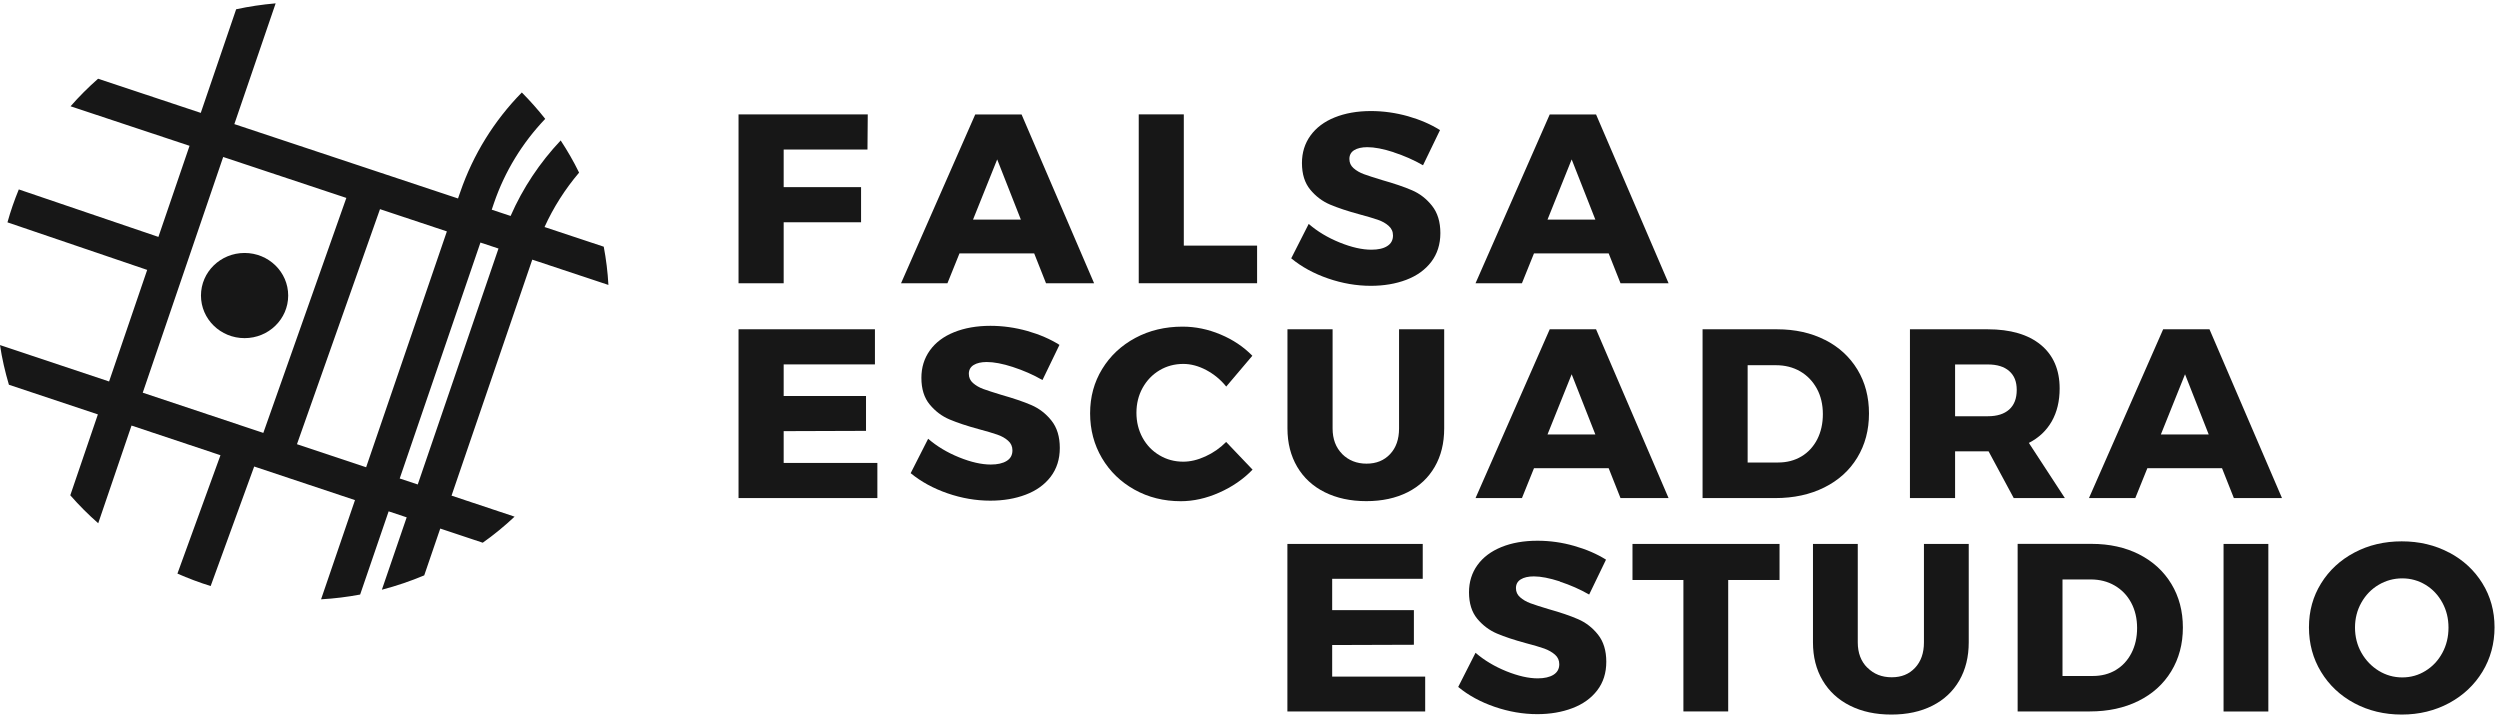 <svg width="232" height="67" viewBox="0 0 232 67" fill="none" xmlns="http://www.w3.org/2000/svg">
<path d="M119.47 50.477H132.03V53.71H123.626V56.62H131.209V59.834L123.626 59.859V62.788H132.257V66.021H119.47V50.477Z" fill="#171717"/>
<path d="M144.759 53.956C143.796 53.647 142.994 53.489 142.341 53.489C141.824 53.489 141.423 53.583 141.126 53.766C140.828 53.95 140.68 54.221 140.68 54.575C140.68 54.928 140.809 55.2 141.068 55.427C141.326 55.654 141.643 55.843 142.024 55.982C142.406 56.121 142.962 56.304 143.705 56.525C144.811 56.835 145.722 57.144 146.446 57.46C147.164 57.769 147.784 58.249 148.295 58.893C148.806 59.537 149.064 60.377 149.064 61.412C149.064 62.447 148.786 63.331 148.224 64.064C147.661 64.796 146.899 65.345 145.916 65.718C144.94 66.09 143.854 66.273 142.658 66.273C141.339 66.273 140.027 66.046 138.715 65.598C137.402 65.149 136.271 64.531 135.321 63.748L136.93 60.578C137.732 61.273 138.682 61.841 139.781 62.289C140.88 62.731 141.85 62.952 142.697 62.952C143.317 62.952 143.809 62.839 144.164 62.618C144.52 62.397 144.701 62.069 144.701 61.639C144.701 61.286 144.571 60.989 144.306 60.755C144.041 60.522 143.705 60.332 143.311 60.187C142.91 60.048 142.348 59.878 141.617 59.688C140.525 59.392 139.626 59.095 138.915 58.792C138.204 58.489 137.596 58.028 137.085 57.416C136.581 56.803 136.323 55.982 136.323 54.966C136.323 54.006 136.588 53.16 137.105 52.441C137.628 51.715 138.372 51.159 139.329 50.768C140.292 50.376 141.404 50.18 142.677 50.18C143.828 50.18 144.966 50.338 146.084 50.66C147.202 50.976 148.191 51.405 149.038 51.935L147.474 55.174C146.627 54.688 145.722 54.29 144.759 53.975" fill="#171717"/>
<path d="M151.495 50.477H165.141V53.823H160.377V66.021H156.22V53.823H151.495V50.477Z" fill="#171717"/>
<path d="M173.299 61.961C173.888 62.555 174.637 62.851 175.549 62.851C176.46 62.851 177.165 62.561 177.715 61.974C178.264 61.393 178.542 60.604 178.542 59.613V50.477H182.699V59.613C182.699 60.957 182.408 62.138 181.826 63.148C181.244 64.158 180.41 64.941 179.324 65.49C178.238 66.04 176.971 66.311 175.517 66.311C174.062 66.311 172.789 66.04 171.69 65.49C170.591 64.941 169.744 64.165 169.143 63.148C168.541 62.132 168.244 60.957 168.244 59.613V50.477H172.401V59.613C172.401 60.591 172.698 61.374 173.286 61.961" fill="#171717"/>
<path d="M198.517 51.449C199.797 52.1 200.793 53.015 201.504 54.189C202.215 55.364 202.571 56.715 202.571 58.236C202.571 59.758 202.209 61.115 201.491 62.296C200.773 63.476 199.758 64.398 198.446 65.048C197.134 65.699 195.634 66.021 193.934 66.021H187.237V50.471H194.096C195.763 50.471 197.231 50.799 198.511 51.443M196.345 62.176C196.966 61.81 197.451 61.279 197.8 60.604C198.149 59.922 198.323 59.145 198.323 58.274C198.323 57.403 198.136 56.601 197.767 55.919C197.399 55.237 196.888 54.713 196.235 54.335C195.582 53.956 194.839 53.773 194.012 53.773H191.4V62.731H194.218C195.02 62.731 195.731 62.548 196.352 62.176" fill="#171717"/>
<path d="M210.502 50.477H206.346V66.027H210.502V50.477Z" fill="#171717"/>
<path d="M227.278 51.273C228.59 51.967 229.618 52.92 230.368 54.133C231.118 55.345 231.493 56.708 231.493 58.211C231.493 59.714 231.118 61.109 230.368 62.34C229.618 63.565 228.59 64.537 227.278 65.244C225.965 65.951 224.504 66.311 222.882 66.311C221.259 66.311 219.798 65.957 218.486 65.257C217.174 64.556 216.146 63.584 215.396 62.353C214.646 61.121 214.271 59.739 214.271 58.217C214.271 56.696 214.646 55.351 215.396 54.139C216.146 52.927 217.174 51.973 218.486 51.279C219.798 50.584 221.259 50.237 222.882 50.237C224.504 50.237 225.965 50.584 227.278 51.279M220.736 54.272C220.063 54.669 219.527 55.225 219.133 55.926C218.738 56.626 218.544 57.403 218.544 58.243C218.544 59.082 218.745 59.884 219.145 60.585C219.546 61.286 220.083 61.841 220.749 62.252C221.414 62.656 222.139 62.864 222.927 62.864C223.716 62.864 224.44 62.662 225.093 62.252C225.752 61.847 226.269 61.292 226.651 60.585C227.032 59.884 227.22 59.101 227.22 58.243C227.22 57.384 227.032 56.626 226.651 55.926C226.269 55.225 225.752 54.675 225.093 54.272C224.433 53.874 223.709 53.672 222.927 53.672C222.145 53.672 221.408 53.874 220.736 54.272Z" fill="#171717"/>
<path d="M68.536 30.558H81.194V33.816H72.725V36.746H80.366V39.984L72.725 40.01V42.958H81.42V46.222H68.536V30.558Z" fill="#171717"/>
<path d="M94.013 34.062C93.043 33.747 92.228 33.595 91.576 33.595C91.058 33.595 90.651 33.69 90.354 33.873C90.056 34.056 89.908 34.334 89.908 34.687C89.908 35.041 90.037 35.319 90.296 35.546C90.554 35.773 90.877 35.963 91.259 36.102C91.64 36.24 92.203 36.424 92.953 36.651C94.064 36.967 94.982 37.276 95.713 37.592C96.437 37.907 97.058 38.381 97.575 39.031C98.092 39.681 98.35 40.527 98.35 41.569C98.35 42.611 98.066 43.501 97.504 44.24C96.941 44.978 96.165 45.534 95.183 45.906C94.2 46.279 93.108 46.462 91.899 46.462C90.574 46.462 89.248 46.235 87.93 45.78C86.611 45.325 85.473 44.7 84.51 43.911L86.132 40.717C86.941 41.417 87.897 41.992 89.003 42.44C90.108 42.889 91.091 43.109 91.944 43.109C92.571 43.109 93.062 42.996 93.418 42.775C93.78 42.554 93.954 42.226 93.954 41.79C93.954 41.43 93.819 41.133 93.554 40.9C93.289 40.66 92.953 40.471 92.545 40.332C92.144 40.193 91.569 40.022 90.839 39.827C89.74 39.53 88.835 39.227 88.117 38.924C87.4 38.621 86.785 38.154 86.275 37.535C85.764 36.916 85.505 36.095 85.505 35.066C85.505 34.094 85.77 33.248 86.294 32.516C86.818 31.783 87.568 31.221 88.537 30.83C89.507 30.439 90.632 30.236 91.912 30.236C93.069 30.236 94.213 30.401 95.344 30.716C96.469 31.038 97.465 31.468 98.318 32.004L96.741 35.268C95.887 34.776 94.976 34.378 94.006 34.062" fill="#171717"/>
<path d="M111.939 34.34C111.221 33.961 110.51 33.772 109.812 33.772C109.004 33.772 108.267 33.968 107.601 34.365C106.935 34.763 106.418 35.306 106.03 36.001C105.649 36.695 105.461 37.465 105.461 38.311C105.461 39.157 105.655 39.934 106.03 40.622C106.412 41.316 106.935 41.859 107.601 42.251C108.267 42.649 108.997 42.844 109.812 42.844C110.465 42.844 111.156 42.68 111.868 42.352C112.585 42.024 113.225 41.582 113.788 41.013L116.238 43.583C115.371 44.48 114.337 45.187 113.135 45.717C111.939 46.247 110.749 46.512 109.579 46.512C107.995 46.512 106.56 46.153 105.28 45.439C104 44.726 102.992 43.747 102.261 42.51C101.531 41.272 101.162 39.89 101.162 38.355C101.162 36.821 101.537 35.464 102.281 34.245C103.024 33.027 104.052 32.061 105.358 31.36C106.664 30.66 108.125 30.312 109.741 30.312C110.93 30.312 112.107 30.552 113.264 31.038C114.421 31.524 115.404 32.181 116.218 33.014L113.794 35.874C113.277 35.23 112.656 34.725 111.939 34.34Z" fill="#171717"/>
<path d="M124.551 42.131C125.146 42.724 125.902 43.027 126.813 43.027C127.725 43.027 128.442 42.731 128.998 42.144C129.554 41.556 129.832 40.761 129.832 39.763V30.558H134.021V39.763C134.021 41.121 133.73 42.308 133.142 43.324C132.554 44.341 131.713 45.13 130.627 45.679C129.535 46.228 128.261 46.506 126.794 46.506C125.327 46.506 124.047 46.228 122.941 45.679C121.836 45.13 120.982 44.341 120.381 43.324C119.78 42.301 119.476 41.114 119.476 39.763V30.558H123.665V39.763C123.665 40.742 123.963 41.537 124.557 42.131" fill="#171717"/>
<path d="M150.383 46.222L149.284 43.45H142.354L141.236 46.222H136.93L143.815 30.558H148.114L154.843 46.222H150.383ZM143.608 40.319H148.049L145.851 34.732L143.608 40.319Z" fill="#171717"/>
<path d="M169.356 31.537C170.649 32.194 171.651 33.115 172.369 34.296C173.086 35.483 173.442 36.84 173.442 38.374C173.442 39.909 173.08 41.272 172.356 42.465C171.632 43.659 170.61 44.581 169.291 45.237C167.973 45.894 166.46 46.222 164.747 46.222H157.998V30.558H164.909C166.583 30.558 168.07 30.887 169.356 31.543M167.171 42.358C167.798 41.986 168.283 41.455 168.639 40.773C168.988 40.085 169.162 39.303 169.162 38.425C169.162 37.547 168.975 36.739 168.6 36.057C168.225 35.376 167.708 34.839 167.055 34.46C166.395 34.081 165.652 33.892 164.812 33.892H162.181V42.92H165.018C165.827 42.92 166.544 42.731 167.171 42.358Z" fill="#171717"/>
<path d="M186.875 46.222L184.541 41.885H181.432V46.222H177.243V30.558H184.451C186.571 30.558 188.213 31.038 189.383 31.998C190.547 32.958 191.135 34.309 191.135 36.051C191.135 37.232 190.889 38.242 190.404 39.1C189.913 39.959 189.208 40.628 188.278 41.102L191.62 46.222H186.881H186.875ZM181.432 38.627H184.476C185.33 38.627 185.989 38.419 186.455 38.002C186.92 37.585 187.153 36.979 187.153 36.19C187.153 35.401 186.92 34.845 186.455 34.435C185.989 34.025 185.33 33.822 184.476 33.822H181.432V38.627Z" fill="#171717"/>
<path d="M207.303 46.222L206.204 43.45H199.274L198.155 46.222H193.856L200.741 30.558H205.04L211.769 46.222H207.309H207.303ZM200.528 40.319H204.969L202.771 34.732L200.528 40.319Z" fill="#171717"/>
<path d="M68.536 10.614H80.528L80.502 13.879H72.725V17.363H79.907V20.628H72.725V26.284H68.536V10.614Z" fill="#171717"/>
<path d="M97.07 26.284L95.972 23.513H89.041L87.923 26.284H83.618L90.502 10.621H94.801L101.531 26.284H97.07ZM90.296 20.381H94.737L92.539 14.794L90.296 20.381Z" fill="#171717"/>
<path d="M105.675 10.614H109.857V22.793H116.658V26.284H105.675V10.614Z" fill="#171717"/>
<path d="M129.328 14.125C128.358 13.809 127.544 13.658 126.891 13.658C126.374 13.658 125.967 13.752 125.669 13.935C125.372 14.118 125.223 14.396 125.223 14.75C125.223 15.103 125.352 15.381 125.611 15.608C125.87 15.836 126.193 16.025 126.574 16.164C126.956 16.303 127.518 16.486 128.268 16.713C129.38 17.029 130.298 17.338 131.028 17.654C131.752 17.963 132.373 18.443 132.89 19.093C133.407 19.744 133.666 20.59 133.666 21.631C133.666 22.673 133.381 23.563 132.819 24.302C132.256 25.041 131.481 25.596 130.498 25.969C129.516 26.341 128.417 26.524 127.214 26.524C125.889 26.524 124.564 26.297 123.245 25.842C121.926 25.388 120.782 24.763 119.825 23.974L121.448 20.779C122.256 21.48 123.213 22.054 124.318 22.503C125.424 22.951 126.406 23.172 127.259 23.172C127.887 23.172 128.378 23.064 128.733 22.837C129.089 22.616 129.27 22.288 129.27 21.852C129.27 21.492 129.134 21.196 128.869 20.962C128.604 20.722 128.268 20.533 127.861 20.394C127.453 20.255 126.885 20.085 126.154 19.889C125.055 19.592 124.15 19.289 123.432 18.986C122.715 18.683 122.101 18.216 121.59 17.597C121.079 16.978 120.821 16.158 120.821 15.129C120.821 14.163 121.086 13.31 121.61 12.584C122.14 11.852 122.883 11.29 123.853 10.899C124.822 10.507 125.947 10.305 127.227 10.305C128.384 10.305 129.528 10.469 130.66 10.785C131.785 11.107 132.78 11.536 133.633 12.073L132.056 15.337C131.203 14.845 130.291 14.447 129.322 14.131" fill="#171717"/>
<path d="M150.383 26.284L149.284 23.513H142.354L141.236 26.284H136.93L143.815 10.621H148.114L154.843 26.284H150.383ZM143.608 20.381H148.049L145.851 14.794L143.608 20.381Z" fill="#171717"/>
<path d="M50.526 21.082C51.354 19.251 52.44 17.553 53.739 16.019C53.235 14.983 52.66 13.992 52.032 13.033C50.093 15.091 48.516 17.452 47.385 20.04L45.633 19.46L45.84 18.847C46.842 15.918 48.464 13.266 50.597 11.031C49.919 10.173 49.195 9.358 48.425 8.582C45.852 11.202 43.907 14.346 42.711 17.824L42.504 18.418L21.747 11.517L25.58 0.311C24.332 0.418 23.11 0.602 21.915 0.86L18.631 10.476L9.102 7.306C8.197 8.102 7.344 8.954 6.548 9.863L17.59 13.531L14.7 21.985L1.745 17.578C1.338 18.569 0.983 19.586 0.692 20.634L13.659 25.047L10.123 35.401L0 32.023C0.187 33.279 0.472 34.504 0.827 35.704L9.083 38.456L6.523 45.963C7.331 46.885 8.19 47.75 9.115 48.558L12.205 39.492L20.46 42.245L16.465 53.23C17.46 53.665 18.488 54.057 19.549 54.385L23.589 43.292L32.943 46.411L29.795 55.616C31.029 55.547 32.238 55.395 33.421 55.174L36.065 47.453L37.74 48.009L35.438 54.726C36.789 54.373 38.108 53.924 39.369 53.394L40.855 49.05L44.799 50.364C45.84 49.625 46.829 48.817 47.753 47.946L41.903 45.995L49.395 24.094L56.461 26.442C56.396 25.236 56.247 24.056 56.028 22.894L50.539 21.07L50.526 21.082ZM13.246 36.443L20.712 14.567L32.141 18.367L24.436 40.174L13.246 36.443ZM33.977 43.362L27.558 41.222L35.264 19.409L41.47 21.474L33.977 43.362ZM38.767 44.959L37.093 44.404L44.585 22.509L46.26 23.064L38.767 44.959Z" fill="#171717"/>
<path d="M26.744 27.427C26.744 29.611 24.933 31.379 22.697 31.379C20.46 31.379 18.65 29.611 18.65 27.427C18.65 25.243 20.46 23.475 22.697 23.475C24.933 23.475 26.744 25.243 26.744 27.427Z" fill="#171717"/>
</svg>
